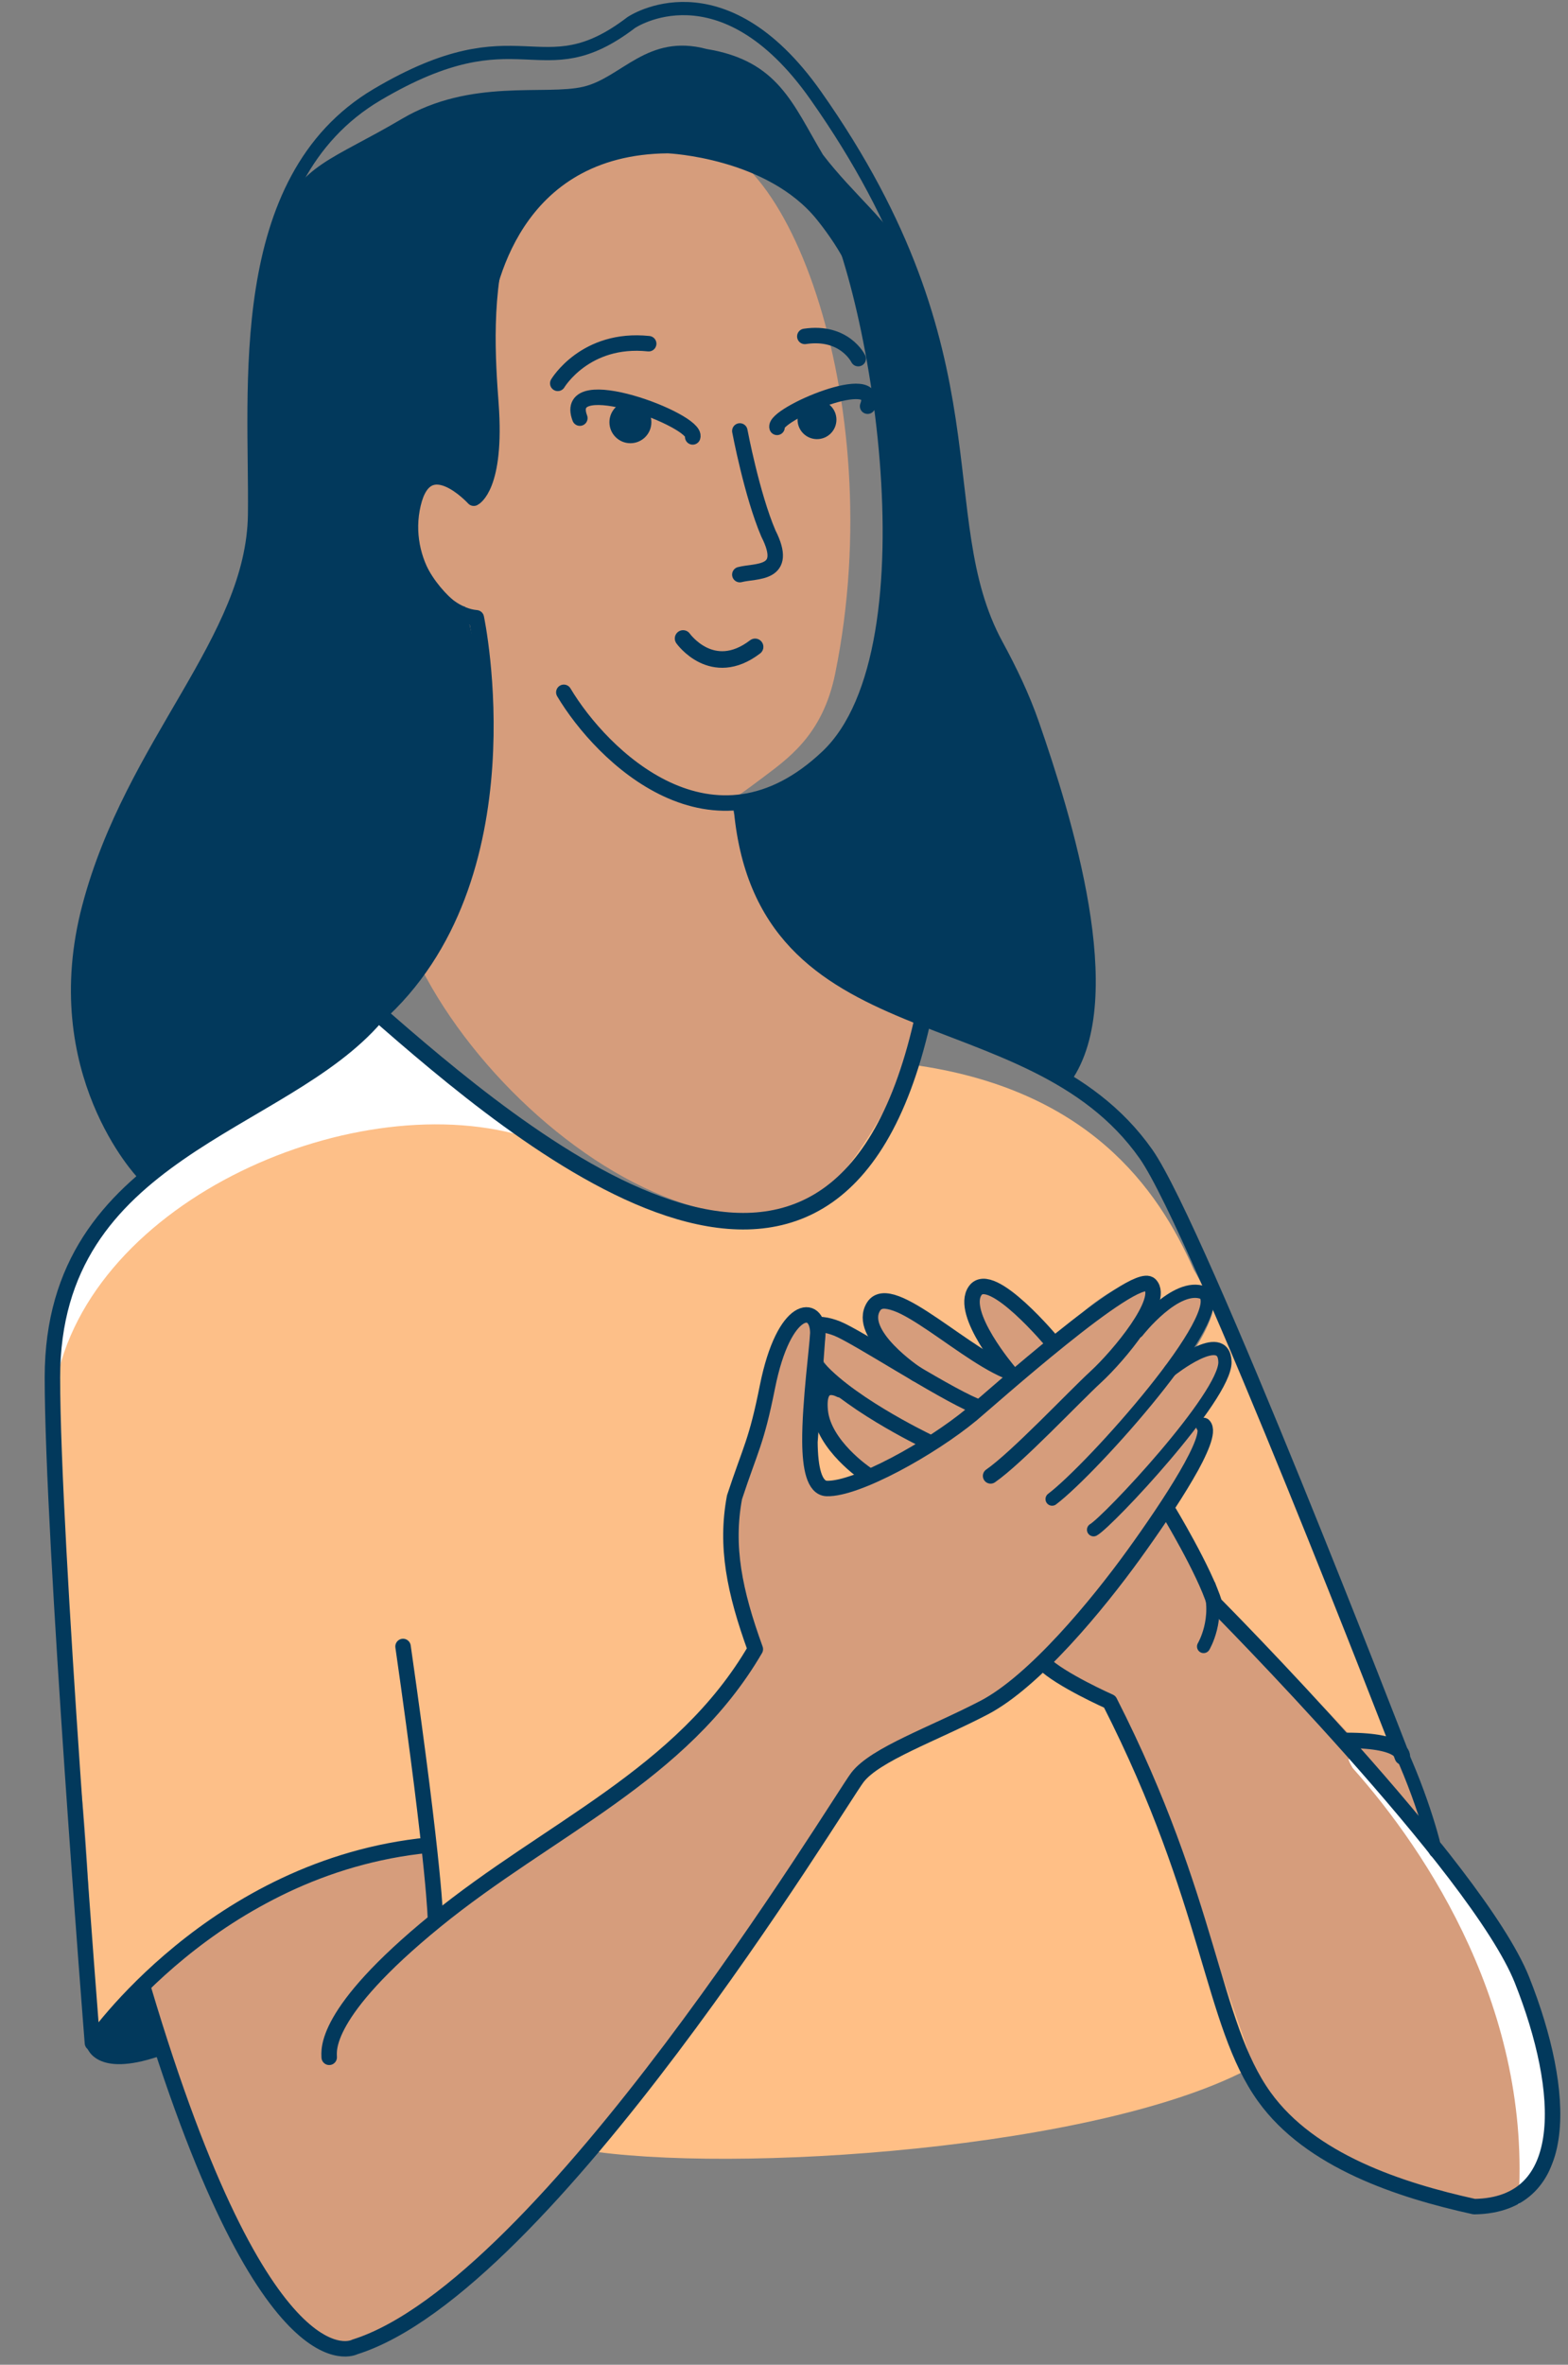 <svg width="142" height="214" viewBox="0 0 142 214" fill="none" xmlns="http://www.w3.org/2000/svg">
<rect x="0" y="0" width="142" height="214" fill="#808080" stroke="none"/>
<g clip-path="url(#clip0)">
<path d="M83.5 91.5C75.264 87.543 70.723 86.881 68.331 79.314C67.103 75.431 66.081 72.451 66.081 72.451C66.081 72.451 66.386 72.399 68.826 70.557C71.259 68.716 74.483 66.63 75.637 60.95C80.71 36.055 70.727 10.377 61.438 12.891C61.438 12.891 54.626 11.501 50.315 14.37C46.003 17.233 43.91 22.979 44.236 27.934C44.561 32.89 45.057 43.932 42.979 44.975C42.979 44.975 38.179 40.974 36.123 43.074C34.068 45.175 35.547 50.026 37.085 51.712C38.623 53.399 40.553 54.582 42.136 54.885C42.136 54.885 43.77 62.658 43.422 67.717C43.075 72.769 41.649 82.996 38.085 87.5C48 107 79 124.5 83.5 91.5Z" fill="#D69D7C"/>
<path d="M12.869 179.936C12.869 179.936 20.9 211.48 31.822 212.538C31.822 212.538 38.115 210.297 42.234 206.547C46.353 202.797 54.303 194.373 57.727 189.951C61.151 185.528 75.283 166.809 78.138 160.833C78.138 160.833 79.735 159.05 81.332 158.57C82.93 158.089 93.739 152.28 94.049 151.651C94.049 151.651 95.451 153.536 98.254 153.632C98.254 153.632 111.626 186.992 114 189.951C116.381 192.909 115.666 190.912 123.882 196.496C132.09 202.08 139.117 199.314 140.5 196.03C141.883 192.746 139.898 187.724 139.291 184.13C138.678 180.536 129 166.5 126.855 157.497C126.855 157.497 127.254 157.27 123.645 157.699C123.645 157.699 111.102 143.878 109.357 142.399C109.357 142.399 110.417 138.955 109.441 137.957C108.465 136.959 106.098 138.904 106.098 138.904C106.098 138.904 111.822 132.713 111.408 130.65C110.994 128.586 110.165 127.808 108.021 128.992C108.021 128.992 111.275 123.064 110.38 122.125C109.485 121.186 109 122.677 104.954 125.026C104.954 125.026 111.18 116.52 108.887 116.343C106.595 116.165 99.112 125.678 98.209 126.573C97.773 127.002 105.618 117.579 104.576 116.67C102.489 114.849 92.188 124.563 92.188 124.563C92.188 124.563 81.156 117.694 79.5 118.5C77.866 121.548 86.62 125.872 88.505 127.107C88.505 127.107 88.855 128.37 86 126.573C83.145 124.776 75.724 119.42 74.489 120.5C72 123.677 81.554 128.644 83.174 130.537C83.174 130.537 76.592 126.638 75.268 126.157C73.183 125.388 75.268 131 78.692 133.238C78.692 133.238 74.203 135.879 73.412 133.934C73.013 132.957 74.479 125.178 73.976 123.677C73.377 119.872 72.5 119 71 121.026C71 123.677 62.5 132.5 68.842 149.476C60 162.5 44 170.5 39 178L39.226 167C38.234 166.993 26.5 168.5 12.869 179.936Z" fill="#D69D7C"/>
<path d="M137.5 199.5C138.765 182 129.333 167.667 122.5 160C121.5 158.333 122 158 132 170C142 182 141.5 195 137.5 199.5Z" fill="white"/>
<path d="M12.899 106.157C12.899 106.157 15.345 103.85 18.317 102.718C21.298 101.579 30.727 94.816 33.196 92.627C35.666 90.445 40.044 85.904 41.176 81.444C42.307 76.984 44.831 71.815 44.402 68.05C43.98 64.286 43.542 60.551 42.204 55.196C42.204 55.196 39.264 53.51 37.97 49.73C36.675 45.951 37.082 44.207 39.537 43.416C41.992 42.624 42.906 45.078 42.906 45.078C42.906 45.078 44.4 43.355 44.467 40.937C44.533 38.518 43.867 33.27 44.289 29.698C44.711 26.126 47 14.001 60.477 13.876C60.477 13.876 69.482 14.267 74 19.902C78.526 25.538 78.979 30.412 79.748 36.041C80.517 41.669 81.176 53.214 79.689 58.576C78.203 63.938 77.657 70.831 67.363 72.421C67.363 72.421 67.282 75.609 68.532 79.07C73.742 93.5 86.653 90.838 96.424 98.411C96.424 98.411 99.101 94.498 98.576 88.751C98.051 83.005 94.98 68.291 94 66.5C86.064 52 86.367 43.784 86.064 38.592C85.76 33.4 82.973 25.42 81.841 22.846C80.71 20.28 77.256 17.565 74.527 14.001C71.799 9.436 70.5 5.5 63.997 4.436C58.628 3.001 56.299 7.025 52.838 7.846C49.377 8.666 42.647 7.062 36.391 10.759C30.135 14.457 27.11 14.903 25.291 19.902C23.472 24.902 23.391 30.952 23.302 33.163C23.213 35.367 23.213 48.643 22.784 50.026C22.355 51.409 20.492 57.407 17.985 61.216C15.478 65.033 10.42 74.869 9.517 77.473C8.615 80.076 6.404 88.493 7.033 92.457C7.743 96.939 8.802 101.483 12.899 106.157Z" fill="#02395C"/>
<path d="M52.752 194.547C52.752 194.547 58.835 191.792 74.254 166.047C74.254 166.047 77.441 160.552 78.306 160.167C79.171 159.782 80.643 158.577 81.952 157.948C83.261 157.32 94.146 151.228 94.575 150.651C94.575 150.651 97 152 99.809 153.683C99.809 153.683 104 158.683 113.5 187C99.809 194.547 66.025 196.753 52.752 194.547Z" fill="#FFBF86"/>
<path d="M12.379 179.936L14.132 185.535C14.132 185.535 9.839 186.983 8.5 184.535C8.5 184.535 8.162 168.975 7.364 162.164C4.41 124.39 2 112.642 17.366 104.455C21.544 102.228 30.804 95.769 34.9 91.827C34.9 91.827 45.274 103.144 55.058 106.798C64.841 110.451 69.085 110.8 71.466 110.001C76.5 108.313 80.607 99.176 82.552 96.343C98.5 98.5 104.863 107.5 108.11 114.908C112.483 122.147 130.4 165.854 126.5 157.778C126.5 157.778 128.097 157.053 122.994 157.778L110.009 144.132C110.009 144.132 107.842 138.955 105.89 136.995C105.89 136.995 106.422 135.967 106.452 135.871C106.481 135.775 109.58 132.425 109.232 130.687C109.232 130.687 109.872 127.799 108.2 129.005C108.2 129.005 110.615 125.694 110.941 123.261C110.941 123.261 111.007 120.443 108.034 122.344C108.034 122.344 110.563 118.616 109.772 117.315C108.981 116.02 106.134 116.997 103.863 119.275C103.863 119.275 105.224 117.219 104.019 116.176C102.821 115.133 99.153 117.662 97.666 119.119C96.18 120.576 95.403 121.56 95.403 121.56C95.403 121.56 90.427 115.325 88.755 116.523C87.077 117.721 89.606 122.314 91.077 123.764C91.077 123.764 89.924 123.32 88.563 122.558C87.202 121.797 80.784 116.834 79.46 117.818C78.136 118.801 79.275 121.664 81.612 123.276C81.612 123.276 75.193 119.156 74.024 120.273C72.856 121.39 73.943 124.193 75.932 125.687C75.932 125.687 74.446 125.132 74.372 126.419C74.298 127.706 74.047 130.45 78.225 133.223C78.225 133.223 75.586 135.331 74.448 134.577C73.316 133.822 72.76 131.352 72.856 129.836C72.952 128.32 74.091 122.189 72.508 120.273C71.5 120 70.691 121.31 70.121 122.671C69.552 124.032 68.938 127.773 68.066 129.451C67.186 131.13 65.616 136.263 65.993 139.029C66.371 141.795 67.177 146.203 68.345 149.021C68.345 149.021 64.559 156.706 57.349 161.165C50.131 165.625 39.689 173.635 39.689 173.635L38.766 167.112C38.766 167.112 29.04 167.881 23.191 171.468C17.319 175.055 12.379 179.936 12.379 179.936Z" fill="#FDBF88"/>
<path d="M48 103C32.5 98 8 108.5 5 125.5C2.5 108 28 99 34.5 92C35.7 94 44.667 100.833 48 103Z" fill="white"/>
<path d="M83.897 130.398C83.897 130.398 76.145 126.676 73.631 123.215C72 119.5 74.062 119.541 75.814 120.229C77.574 120.924 85.117 125.857 88.305 127.218" stroke="#02395C" stroke-width="1.4" stroke-miterlimit="10" stroke-linecap="round" stroke-linejoin="round"/>
<path d="M51.06 62.653C54.484 68.399 64.559 78.36 74.964 68.501C85.368 58.643 79.223 23.978 74.158 16.582C69.092 9.193 60.469 12.884 60.469 12.884C42.536 10.147 43.904 29.037 44.459 36.566C45.006 44.095 42.906 45.086 42.906 45.086C42.906 45.086 38.642 40.406 37.415 45.612C36.187 50.819 39.854 55.634 43.137 55.908C43.137 55.908 48.157 79.551 34.062 92.006C25.5 102 4.747 104.091 4.747 124.652C4.747 139.325 8.371 184.884 8.371 184.884C8.371 184.884 19.362 168.887 38.803 166.979" stroke="#02395C" stroke-width="1.4" stroke-miterlimit="10" stroke-linecap="round" stroke-linejoin="round"/>
<path d="M103 120.5C103 120.5 106.5 116 109 117C111.529 118.797 98.955 132.882 95.28 135.663" stroke="#02395C" stroke-width="1.198" stroke-miterlimit="10" stroke-linecap="round" stroke-linejoin="round"/>
<path d="M106 124C106 124 110.852 120.14 110.933 123.246C111.015 126.345 100.345 137.696 99.036 138.436" stroke="#02395C" stroke-width="1.198" stroke-miterlimit="10" stroke-linecap="round" stroke-linejoin="round"/>
<path d="M109 129C110 130 105.912 136.204 102.666 140.693C99.419 145.183 93.695 152.15 89.111 154.539C84.526 156.927 79.282 158.74 77.656 160.84C76.036 162.94 49.495 206.946 32.124 212.39C32.124 212.39 23.967 216.832 13 180" stroke="#02395C" stroke-width="1.4" stroke-miterlimit="10" stroke-linecap="round" stroke-linejoin="round"/>
<path d="M8.371 184.884C8.371 184.884 8.741 187.34 14.139 185.543" stroke="#02395C" stroke-width="1.198" stroke-miterlimit="10" stroke-linecap="round" stroke-linejoin="round"/>
<path d="M39.438 173.827C39.438 173.827 39.438 169.5 36.5 149" stroke="#02395C" stroke-width="1.4" stroke-miterlimit="10" stroke-linecap="round" stroke-linejoin="round"/>
<path d="M67.119 72.835C68.923 95.703 93.189 89.353 103.787 104.444C108.549 111.234 127 159 127 159C127 159 127.302 157.5 122 157.5" stroke="#02395C" stroke-width="1.4" stroke-miterlimit="10" stroke-linecap="round" stroke-linejoin="round"/>
<path d="M105.757 136.655C105.757 136.655 109.084 142.145 110.001 145.132C110.001 145.132 133.805 169.057 137.835 179.182C141.858 189.307 142.34 199.565 133.51 199.691C126.77 198.209 118.679 195.563 114.5 189.756C109.682 183.061 109.747 172.163 100.5 154C100.5 154 96 152 94.5 150.5" stroke="#02395C" stroke-width="1.4" stroke-miterlimit="10" stroke-linecap="round" stroke-linejoin="round"/>
<path d="M82.995 124.348C82.995 124.348 77.537 120.732 79.112 118.239C80.688 115.747 87.728 123.113 91.98 124.348" stroke="#02395C" stroke-width="1.4" stroke-miterlimit="10" stroke-linecap="round" stroke-linejoin="round"/>
<path d="M91.366 124.126C91.366 124.126 86.87 118.853 88.312 116.804C89.754 114.756 95.389 121.56 95.389 121.56" fill="#D69D7C"/>
<path d="M91.366 124.126C91.366 124.126 86.87 118.853 88.312 116.804C89.754 114.756 95.389 121.56 95.389 121.56" stroke="#02395C" stroke-width="1.4" stroke-miterlimit="10" stroke-linecap="round" stroke-linejoin="round"/>
<path d="M76.066 125.761C76.066 125.761 73.965 124.6 74.283 127.706C74.601 130.812 78.395 133.364 78.395 133.364" stroke="#02395C" stroke-width="1.4" stroke-miterlimit="10" stroke-linecap="round" stroke-linejoin="round"/>
<path d="M109 149C109 149 110.5 146.5 109.5 143.5" stroke="#02395C" stroke-width="1.198" stroke-miterlimit="10" stroke-linecap="round" stroke-linejoin="round"/>
<path d="M130 167.5C130 167.5 129 163 126.381 157.49" stroke="#02395C" stroke-width="1.198" stroke-miterlimit="10" stroke-linecap="round" stroke-linejoin="round"/>
<path d="M12.899 106.157C12.899 106.157 4.105 96.954 8.031 82.073C11.958 67.192 22.91 57.925 23.051 46.55C23.191 35.175 21.091 16.286 34.151 8.564C47.21 0.843 48.882 8.365 57.164 2.041C57.164 2.041 65.306 -3.513 73.87 8.638C90.582 32.35 83.934 46.705 90.25 58.347C91.514 60.669 92.66 63.05 93.526 65.55C96.469 74.034 101.536 90.281 96.5 97.5" stroke="#02395C" stroke-width="1.198" stroke-miterlimit="10" stroke-linecap="round" stroke-linejoin="round"/>
<path d="M61.861 57.779C61.861 57.779 64.5 61.5 68.382 58.539" stroke="#02395C" stroke-width="1.5" stroke-miterlimit="10" stroke-linecap="round" stroke-linejoin="round"/>
<path d="M70.371 38.675C69.979 37.536 79.896 33.283 78.572 36.759" stroke="#02395C" stroke-width="1.4" stroke-miterlimit="10" stroke-linecap="round" stroke-linejoin="round"/>
<path d="M77.722 32.455C77.722 32.455 76.487 29.903 72.885 30.443" stroke="#02395C" stroke-width="1.4" stroke-miterlimit="10" stroke-linecap="round" stroke-linejoin="round"/>
<path d="M50.512 34.692C50.512 34.692 53 30.5 58.746 31.103" stroke="#02395C" stroke-width="1.4" stroke-miterlimit="10" stroke-linecap="round" stroke-linejoin="round"/>
<path d="M62.732 39.54C63.235 38.076 50.804 33.357 52.512 37.839" stroke="#02395C" stroke-width="1.4" stroke-miterlimit="10" stroke-linecap="round" stroke-linejoin="round"/>
<path d="M57.09 40.11C58.14 40.11 58.99 39.259 58.99 38.209C58.99 37.159 58.14 36.308 57.09 36.308C56.04 36.308 55.19 37.159 55.19 38.209C55.19 39.259 56.04 40.11 57.09 40.11Z" fill="#02395C"/>
<path d="M73.988 39.74C74.96 39.74 75.748 38.952 75.748 37.98C75.748 37.008 74.96 36.219 73.988 36.219C73.016 36.219 72.228 37.008 72.228 37.98C72.228 38.952 73.016 39.74 73.988 39.74Z" fill="#02395C"/>
<path d="M67 39C67 39 68.087 44.781 69.587 48.281C71.513 52.075 68.457 51.615 67 52" stroke="#02395C" stroke-width="1.4" stroke-miterlimit="10" stroke-linecap="round" stroke-linejoin="round"/>
<path d="M29.813 186.178C29.813 185.609 29.144 182.222 39.438 173.835C49.732 165.448 61.734 160.685 68.404 149.243C66.5 144 65.689 139.935 66.517 135.5C68 131 68.489 130.554 69.5 125.5C71 118 74.063 117.897 74.063 120.641C74.063 121.46 73.315 127 73.348 130.5C73.37 132.811 73.733 134.668 74.877 134.703C77.568 134.784 84.251 131.099 88 128C89.432 126.816 102.769 114.874 104.152 116.257C105.535 117.64 101.298 122.706 99.257 124.585C97.216 126.464 92.076 131.929 89.71 133.564" fill="#D69D7C"/>
<path d="M29.813 186.178C29.813 185.609 29.144 182.222 39.438 173.835C49.732 165.448 61.734 160.685 68.404 149.243C66.5 144 65.689 139.935 66.517 135.5C68 131 68.489 130.554 69.5 125.5C71 118 74.063 117.897 74.063 120.641M74.063 120.641C74.063 121.46 73.315 127 73.348 130.5M74.063 120.641L73.348 130.5M89.71 133.564C92.076 131.929 97.216 126.464 99.257 124.585C101.298 122.706 105.535 117.64 104.152 116.257C102.769 114.874 89.432 126.816 88 128C84.251 131.099 77.568 134.784 74.877 134.703C73.733 134.668 73.37 132.811 73.348 130.5" stroke="#02395C" stroke-width="1.4" stroke-miterlimit="10" stroke-linecap="round" stroke-linejoin="round"/>
<path d="M12.5 180L14 185.5C10 187.1 8.667 185.833 8.5 185L12.5 180Z" fill="#02395C"/>
<path d="M34 91.5C46.833 102.667 75.5 127.5 83.5 92.5" stroke="#02395C" stroke-width="1.5"/>
</g>
<defs>
<clipPath id="clip0">
<rect width="142" height="213.3" fill="white"/>
</clipPath>
</defs>
</svg>
